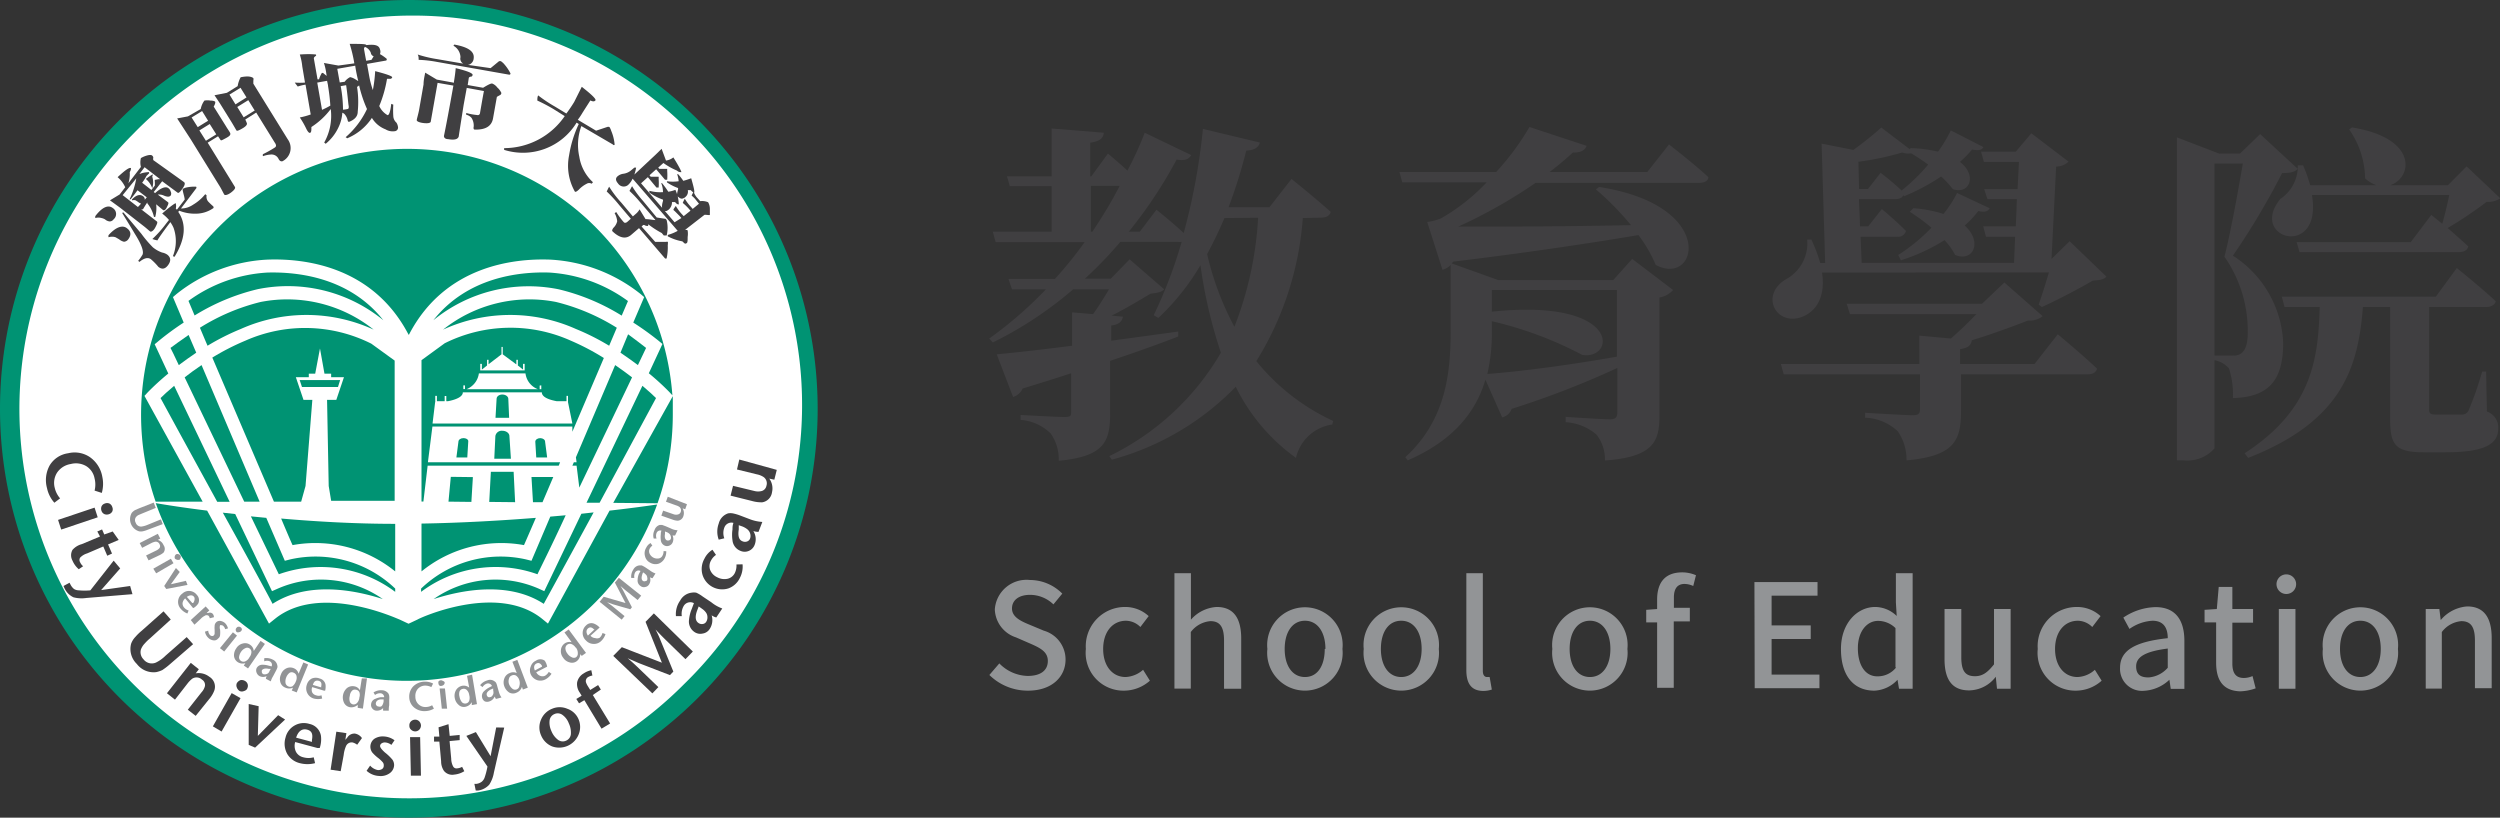 <svg xmlns="http://www.w3.org/2000/svg" viewBox="0 0 183.45 60"><rect x="0" y="0" width="183.45" height="60" fill="#333333" stroke="none"/><defs><style>.cls-1{fill:#403f41;}.cls-2{fill:#929496;}.cls-3{fill:#fff;}.cls-4{fill:#009373;}.cls-5{fill:none;}</style></defs><g id="图层_2" data-name="图层 2"><g id="图层_1-2" data-name="图层 1"><path class="cls-1" d="M95.6,16a23.06,23.06,0,0,1-3.41,10.5,15.7,15.7,0,0,0,5.64,4.39l-.07.26A3.19,3.19,0,0,0,95.1,33.6a14,14,0,0,1-4.42-5.22,19.9,19.9,0,0,1-9.09,5.35l-.19-.26a19.12,19.12,0,0,0,8.19-7.59,35.13,35.13,0,0,1-1.5-6.42A17.31,17.31,0,0,1,85,23.33l-.34-.2a34.3,34.3,0,0,0,2.05-5.38,1,1,0,0,1-.26,0H82.21a30,30,0,0,1-2.6,2.7h1.9l1.38-1.42,2.54,2.2c-.2.21-.49.26-1,.32-.83.49-1.85,1.11-2.86,1.61l.83.08c-.08.39-.31.57-.86.65V25l4.92-.67,0,.36c-1.33.52-3,1.12-5,1.79v3.88c0,2.05-.44,3.14-3.77,3.45a3.28,3.28,0,0,0-.59-2,3.53,3.53,0,0,0-2.21-1v-.36s2.67.15,3.19.15.52-.1.52-.41V27.39c-1.09.36-2.28.73-3.56,1.12a1.1,1.1,0,0,1-.7.62L73.14,26c1.17-.11,3.14-.32,5.53-.63V22.92l1.54.13c.41-.57.83-1.25,1.17-1.82H78.75a27.84,27.84,0,0,1-5.9,3.9l-.26-.29a29,29,0,0,0,4.16-3.61H74.26L74,20.47h3.41a29.9,29.9,0,0,0,2.18-2.7H73.06L72.85,17h4.32V13.66H74.1l-.21-.72h3.28V9.43L81,9.74c-.05.39-.26.62-1,.73v2.47h.08l1.22-1.67s.73.6,1.43,1.25A24.87,24.87,0,0,0,84,9.74l3.41,1.64c-.16.28-.42.44-1.07.33A33.27,33.27,0,0,1,82.83,17h.81l1.22-1.61s1.15.91,2,1.71a46.24,46.24,0,0,0,1.41-7.64l4.18,1c-.08.33-.39.57-1,.59a37,37,0,0,1-1.3,4.16h3l1.62-2.08s1.82,1.46,2.88,2.42c-.08.29-.34.42-.7.42ZM80.05,17h.11c.75-1.12,1.43-2.24,2-3.36H80.05Zm9.8-1c-.39.93-.83,1.82-1.27,2.65a21.54,21.54,0,0,0,2,5.33,25.74,25.74,0,0,0,1.74-8Z"/><path class="cls-1" d="M122.47,10.6S124.29,12,125.36,13c0,.29-.34.42-.68.42h-12A37,37,0,0,1,107,16.63c2.91,0,7.61,0,12.68-.11a20.66,20.66,0,0,0-2.57-2.62l.23-.18c8.76,1.35,7.23,7.38,4.16,5.72a10.38,10.38,0,0,0-1.27-2.19c-3.38.57-8.06,1.28-13.6,1.95l-.1.13,3.4,1.22h8.45L119.77,19l3,2.28a1.68,1.68,0,0,1-1,.55v8.71c0,1.87-.47,3-4,3.25a2.94,2.94,0,0,0-.62-1.9,3.82,3.82,0,0,0-2.26-.91v-.39s2.62.18,3.25.18c.44,0,.54-.18.54-.52V27a65.12,65.12,0,0,1-7.75,3,1,1,0,0,1-.7.63L109,27.86c-.63,2.16-2.16,4.39-5.7,5.92l-.18-.23c3-2.75,3.33-6.21,3.33-9.31v-4.8a1.31,1.31,0,0,1-.6.36l-1.12-3.51a4.32,4.32,0,0,0,1-.26,14.35,14.35,0,0,0,3.36-2.65H102.9l-.21-.76h7.1a18.8,18.8,0,0,0,2.44-3.3l4.19,1.38c-.08.29-.42.52-1,.49-.49.45-1.06.94-1.71,1.43h7.17Zm-13,10.68v1.59c9.55-1,9.1,3.58,6.63,3.17a27.43,27.43,0,0,0-6.63-2.47v.67a13,13,0,0,1-.33,3.2c2.13-.15,5.87-.62,9.51-1.27V21.28Z"/><path class="cls-1" d="M133.7,20c.23,1.5-.21,2.7-1.38,3.22-2,.83-3.3-1.66-1.12-2.81a3,3,0,0,0,1.41-2.83l.31,0a11.92,11.92,0,0,1,.65,1.72h.36l-.26-8.76L136,11a24.65,24.65,0,0,0,2.05-1.64l2.08,1.58.08-.07a9.74,9.74,0,0,1,2,.26,9.79,9.79,0,0,0,.94-1.56l2.39,1.22c-.11.23-.37.28-.83.18a7.55,7.55,0,0,1-.89.91c1.3,1,.7,2.42-.52,2a7.11,7.11,0,0,0-.86-.93,15.2,15.2,0,0,1-2.72,1.45l-.06-.08c-.07.21-.31.29-.59.29h-2.66l.08,2h.6l1-1.27s1.09.91,1.77,1.61a.59.59,0,0,1-.65.42h-2.68l.08,1.92h11.18l.08-1.92h-2.14l-.2-.76h2.39l.08-2h-2.16l-.24-.73h2.45l.1-2h-2.57l-.21-.75h2.55l1.14-1.35,2.73,2.08a1.27,1.27,0,0,1-.91.36L150.54,19l1.33-1.3,2.7,2.6c-.21.21-.47.26-1,.29-1,.59-2.65,1.45-3.74,1.94l-.23-.18c.21-.6.52-1.58.75-2.36ZM151,24.53s1.82,1.51,2.88,2.52c-.07.29-.33.42-.72.42h-9.26v2.7c0,2.13-.47,3.3-4,3.61a3.64,3.64,0,0,0-.64-2.13,3.68,3.68,0,0,0-2.4-1v-.36s2.94.18,3.51.18c.39,0,.52-.11.52-.44V27.47h-10l-.21-.76h10.16V24.63l2.32.21c.65-.57,1.32-1.22,1.87-1.79h-9.28l-.24-.76h9.93l1.64-1.56,2.81,2.47a1.52,1.52,0,0,1-1.07.32c-1.14.44-2.65,1-4.13,1.45-.05.39-.31.57-.86.65v1.09h5.46ZM138,12.68a19.35,19.35,0,0,1,1.54,1.3,13.93,13.93,0,0,0,1.95-1.9,15,15,0,0,0-1.25-.83,1.18,1.18,0,0,1-.65-.06,20.94,20.94,0,0,1-3.22.68l.05,2h.65Zm8,2.6c-.13.26-.42.31-.83.2a7.22,7.22,0,0,1-1,1.07c1.33,1.2.63,2.7-.7,2.16a5.06,5.06,0,0,0-.78-1.09,13.85,13.85,0,0,1-3.2,1.48l-.2-.39a13.29,13.29,0,0,0,2.44-2,14,14,0,0,0-1.59-1.17l.26-.26a9.24,9.24,0,0,1,2.21.42,8.32,8.32,0,0,0,1-1.54Z"/><path class="cls-1" d="M169.65,14.31c.8,4.71-4.71,3.23-2.32.29a2.9,2.9,0,0,0,1.28-2.21c-.21.23-.55.31-1.15.31a53.66,53.66,0,0,1-3.61,6.06,8,8,0,0,1,3.69,6.39c0,2.58-.91,4-3.69,4.06a6.17,6.17,0,0,0-.29-2.18,1.89,1.89,0,0,0-1.06-.6V32.9a2.64,2.64,0,0,1-2.26.88h-.5V10.08l3.1,1.19h1.53l1.48-1.43,2.76,2.55,0-.26H169a11.31,11.31,0,0,1,.52,1.46h4.86a2.58,2.58,0,0,1-.83-.5,6.36,6.36,0,0,0-1.17-3.59l.21-.15c4.91.8,4.42,3.72,2.8,4.24h4.24L181,12.21l2.47,2.34a1.55,1.55,0,0,1-1,.26,28.5,28.5,0,0,1-2.86,1.92c.5.44,1.07.94,1.51,1.35-.05.29-.34.42-.7.42H168.74l-.21-.73h8.37l1.51-2,.8.65c.18-.57.37-1.43.52-2.11Zm-5.78,11.78a.94.94,0,0,0,.55-.13c.34-.23.52-.7.52-1.53a9.51,9.51,0,0,0-1.71-5.59c.44-1.72,1-4.79,1.35-6.84H162.5V26.09Zm18.62,4.11a1.23,1.23,0,0,1,.83,1.25c0,1.11-.94,1.74-3.87,1.74h-1.59c-2.16,0-2.47-.6-2.47-2.47V22.53h-2c-.34,4.31-1.43,8.34-8.42,11.07l-.26-.34c5-3.24,5.4-7,5.51-10.73h-2.58l-.2-.76h11.3l1.54-2.1s1.79,1.43,2.86,2.44c-.08.29-.37.42-.73.42h-4.16V30c0,.32.05.42.49.42h1.9a.52.52,0,0,0,.5-.29,24.36,24.36,0,0,0,1-2.86h.29Z"/><path class="cls-2" d="M72.6,49.53l.73-.85a3,3,0,0,0,2.08.92c1,0,1.48-.44,1.48-1.1s-.53-.94-1.26-1.26l-1.08-.47A2.24,2.24,0,0,1,73,44.72a2.33,2.33,0,0,1,2.58-2.16,3.35,3.35,0,0,1,2.37,1l-.65.79a2.47,2.47,0,0,0-1.72-.7c-.8,0-1.32.38-1.32,1s.63.92,1.26,1.18l1.08.45a2.2,2.2,0,0,1,1.59,2.12c0,1.26-1,2.28-2.75,2.28A4,4,0,0,1,72.6,49.53Z"/><path class="cls-2" d="M79.68,47.62a2.88,2.88,0,0,1,2.9-3.08,2.53,2.53,0,0,1,1.71.67l-.61.8a1.51,1.51,0,0,0-1.05-.46c-1,0-1.68.83-1.68,2.07s.67,2.06,1.65,2.06a2.07,2.07,0,0,0,1.28-.53l.5.8a2.88,2.88,0,0,1-1.9.73A2.77,2.77,0,0,1,79.68,47.62Z"/><path class="cls-2" d="M86.18,42.06h1.21v2.25l0,1.16a2.73,2.73,0,0,1,1.89-.93c1.25,0,1.8.83,1.8,2.32v3.68H89.82V47c0-1-.3-1.42-1-1.42a2,2,0,0,0-1.44.8v4.15H86.18Z"/><path class="cls-2" d="M93,47.62a2.77,2.77,0,1,1,5.51,0,2.77,2.77,0,1,1-5.51,0Zm4.26,0c0-1.24-.58-2.07-1.5-2.07s-1.49.83-1.49,2.07.57,2.06,1.49,2.06S97.21,48.86,97.21,47.62Z"/><path class="cls-2" d="M100.07,47.62a2.77,2.77,0,1,1,5.51,0,2.77,2.77,0,1,1-5.51,0Zm4.25,0c0-1.24-.57-2.07-1.5-2.07s-1.49.83-1.49,2.07.58,2.06,1.49,2.06S104.32,48.86,104.32,47.62Z"/><path class="cls-2" d="M107.6,49.17V42.06h1.21v7.17c0,.33.15.45.3.45l.2,0,.16.92a2,2,0,0,1-.66.1C107.93,50.68,107.6,50.11,107.6,49.17Z"/><path class="cls-2" d="M113.91,47.62a2.77,2.77,0,1,1,5.51,0,2.77,2.77,0,1,1-5.51,0Zm4.26,0c0-1.24-.58-2.07-1.5-2.07s-1.49.83-1.49,2.07.57,2.06,1.49,2.06S118.17,48.86,118.17,47.62Z"/><path class="cls-2" d="M124.25,43a1.57,1.57,0,0,0-.64-.15c-.52,0-.78.34-.78,1v.75H124v1h-1.18v4.87h-1.22V45.67h-.8v-.92l.8-.06V44c0-1.21.54-2,1.85-2a2.58,2.58,0,0,1,1,.21Z"/><path class="cls-2" d="M128.74,42.71h4.63v1H130v2.18h2.87v1H130V49.5h3.51v1h-4.75Z"/><path class="cls-2" d="M135.09,47.62c0-1.9,1.2-3.08,2.51-3.08a2.29,2.29,0,0,1,1.58.66l-.06-1V42.06h1.23v8.48h-1l-.11-.66h0a2.44,2.44,0,0,1-1.7.8C136,50.68,135.09,49.56,135.09,47.62Zm4,1.33V46.09a1.83,1.83,0,0,0-1.28-.53c-.82,0-1.48.78-1.48,2s.52,2.07,1.43,2.07A1.72,1.72,0,0,0,139.12,49Z"/><path class="cls-2" d="M142.69,48.37V44.69h1.23v3.53c0,1,.28,1.4,1,1.4.54,0,.91-.25,1.4-.87V44.69h1.22v5.85h-1l-.09-.88h0a2.49,2.49,0,0,1-1.92,1C143.24,50.68,142.69,49.86,142.69,48.37Z"/><path class="cls-2" d="M149.53,47.62a2.87,2.87,0,0,1,2.89-3.08,2.54,2.54,0,0,1,1.72.67l-.61.8a1.53,1.53,0,0,0-1.05-.46c-1,0-1.68.83-1.68,2.07s.67,2.06,1.65,2.06a2,2,0,0,0,1.27-.53l.5.8a2.84,2.84,0,0,1-1.89.73A2.77,2.77,0,0,1,149.53,47.62Z"/><path class="cls-2" d="M155.57,49c0-1.26,1.07-1.91,3.5-2.17,0-.68-.25-1.28-1.12-1.28a3.23,3.23,0,0,0-1.69.6l-.45-.83a4.39,4.39,0,0,1,2.36-.77c1.45,0,2.12.93,2.12,2.48v3.52h-1l-.1-.67h0a2.92,2.92,0,0,1-1.87.81A1.61,1.61,0,0,1,155.57,49Zm3.5,0V47.59c-1.73.22-2.32.65-2.32,1.31s.4.81.92.81A2.08,2.08,0,0,0,159.07,49Z"/><path class="cls-2" d="M162.62,48.62V45.67h-.85v-.92l.9-.06.14-1.62h1v1.62h1.52v1h-1.52v3c0,.7.25,1.06.85,1.06a1.62,1.62,0,0,0,.63-.14l.23.9a3.67,3.67,0,0,1-1.15.22C163.08,50.68,162.62,49.86,162.62,48.62Z"/><path class="cls-2" d="M167.05,42.87a.72.72,0,0,1,.78-.72.72.72,0,1,1-.78.72Zm.17,1.82h1.22v5.85h-1.22Z"/><path class="cls-2" d="M170.45,47.62a2.77,2.77,0,1,1,5.51,0,2.77,2.77,0,1,1-5.51,0Zm4.25,0c0-1.24-.57-2.07-1.5-2.07s-1.49.83-1.49,2.07.58,2.06,1.49,2.06S174.7,48.86,174.7,47.62Z"/><path class="cls-2" d="M178,44.69h1l.1.81h0a2.8,2.8,0,0,1,1.94-1c1.24,0,1.8.83,1.8,2.32v3.68h-1.23V47c0-1-.3-1.42-1-1.42a2,2,0,0,0-1.43.8v4.15H178Z"/><circle class="cls-3" cx="30" cy="30" r="29.5"/><path class="cls-4" d="M30,0A30,30,0,1,0,60,30,30,30,0,0,0,30,0Zm0,58.58A28.57,28.57,0,0,1,9.8,9.8,28.57,28.57,0,1,1,50.2,50.2,28.37,28.37,0,0,1,30,58.58Z"/><path class="cls-1" d="M8.28,15.27a.51.51,0,0,1,.06.82.37.37,0,0,1-.29.16.61.61,0,0,1-.34-.15A.86.86,0,0,0,7.45,16,.78.78,0,0,0,7,16a.24.24,0,0,1,0-.15C7.49,15.21,7.94,15,8.28,15.27Zm1.05,1.49c.3.23.31.51.06.83a.43.43,0,0,1-.29.15.87.87,0,0,1-.36-.18l-.26-.15a.82.82,0,0,0-.51,0,.22.22,0,0,1,0-.16C8.5,16.66,9,16.48,9.33,16.76Zm.28-4.42c0,.05,0,.15-.09.29a2.22,2.22,0,0,1-.1.82l.92-1.2a1.32,1.32,0,0,1,0-.65s.16-.1.38-.17.4-.08.46,0a.24.24,0,0,1,.07.12.44.44,0,0,0,0,.2L13,13l.5.36c.11.08.06.25-.13.51s-.27.3-.32.28L11.9,13.3l-.62.79.1.08c.42-.38.75-.5.95-.38a.46.46,0,0,1,.2.28.3.3,0,0,1,0,.27c-.09.12-.26.12-.53,0a.85.85,0,0,0-.42-.06l.75.56c.07.06,0,.19-.1.39s-.21.23-.27.18l-.5-.42a2.47,2.47,0,0,1-.07.93h-.09a2.44,2.44,0,0,0-.49-1l0-.07c-.15.22-.25.39-.32.51l-.13,0,1.15.89c.08.06,0,.22-.12.45s-.29.33-.36.29-.29-.25-.5-.41L8.81,15.24l-.74-.54.71-.43.41-.53A2.11,2.11,0,0,0,8.63,13C9.18,12.49,9.5,12.26,9.61,12.34Zm-.55,3.25,1.31,1.56a8.73,8.73,0,0,0,.85,1,2.23,2.23,0,0,0,.67.38,1,1,0,0,1,.39.16c.26.21.28.46.05.77s-.47.31-.71.12a4.19,4.19,0,0,0-.55-.56c-.21-.15-.49-.09-.84.2l-.09-.08a2.88,2.88,0,0,0,.28-.39c.18-.21,0-.76-.53-1.6-.21-.36-.53-.87-.93-1.53Zm1.29-.65h0a.67.67,0,0,1-.23-.13l-.17-.11a.47.47,0,0,0-.26,0,.21.21,0,0,1,0-.07c.31-.32.58-.4.81-.23a.27.27,0,0,1,.12.26l.15-.18,0,0-.68-.52c-.15.21-.31.42-.5.66l-.08,0A5.74,5.74,0,0,0,10,13.09L9,14.32l1.12.87A3,3,0,0,0,10.35,14.94Zm.76-1,.25-.32a2.71,2.71,0,0,0,0-.29.3.3,0,0,1,0-.13l.26-.05h.13l-1.14-.88-.38.5a2.08,2.08,0,0,1,.71-.14s0,0,0,.09l-.19.19a3.4,3.4,0,0,1-.32.5Zm.11-1.16s0,.08-.05.18a1.37,1.37,0,0,1,0,.85s0,0,0,0a1.58,1.58,0,0,0-.47-.68C11,12.91,11.2,12.78,11.22,12.81Zm2.37,1a2.66,2.66,0,0,1,.8-.08s.06.08,0,.13L13.28,15.3a1.57,1.57,0,0,0,.89-.28,3.3,3.3,0,0,0,.89-.77l.1.08a.57.57,0,0,0,.1.44,4.68,4.68,0,0,0,.34.33c.07.05.09.11.06.17a2.26,2.26,0,0,1-1.32.41,3.05,3.05,0,0,1-1.19-.22l-.07.09c.62.9.52,2-.27,3.29,0,0-.06,0-.12-.05a2.93,2.93,0,0,0,.05-2.06,2.32,2.32,0,0,0-.24-.43l-.19.25c-.42.57-.68.94-.76,1.09a2.54,2.54,0,0,1-.37-.1,8.39,8.39,0,0,0,1-1.12l.22-.28a3.25,3.25,0,0,0-.5-.47c.62-.55,1-.8,1-.75s.05.19,0,.38l.08.09.57-.74c0-.16-.08-.37-.14-.66a.5.5,0,0,1,0-.13Z"/><path class="cls-1" d="M13.79,8.54,14.73,8A1.5,1.5,0,0,1,15,7.38a1.25,1.25,0,0,1,.44,0c.2,0,.33.05.35.09s0,.18-.11.35l.9,1.44c.09.16.2.3.29.46s0,.26-.3.42-.33.18-.38.14L16,10l-.76.47,2,3.25c.05.09-.05.23-.29.41s-.43.21-.48.16-.19-.37-.34-.61L14,10.23,13,8.69Zm1.48.32-.44-.71-.77.47.45.71Zm.6,1-.48-.76-.76.47.48.76Zm.78-3.05.79-.49a2,2,0,0,1,.22-.65,2.67,2.67,0,0,1,.47-.06c.27,0,.43.08.46.13s0,.12,0,.23,0,.14,0,.17l2.53,4.09a1.08,1.08,0,0,1-.41,1.61c-.09,0-.18,0-.28-.2a.57.57,0,0,0-.57-.3,2,2,0,0,0-.56.12.16.16,0,0,1,0-.15,8,8,0,0,0,.86-.48c.12-.07.13-.19,0-.37L18.8,8.26,18,8.77,18.1,9c.06.11,0,.24-.29.41s-.42.22-.46.16-.2-.35-.36-.61l-.85-1.37-.4-.6Zm1-.37-.81.5.44.72.81-.51Zm.57.91-.81.5.47.76.81-.5Z"/><path class="cls-1" d="M23.18,4a.08.08,0,0,1,0,.1c-.1.06-.15.12-.15.19l.27,1.53.11,0a2,2,0,0,1,.21-.47h.08l.27.22,0,0-.05-.34a4.54,4.54,0,0,0-.15-.61l1.06.19L26,4.65a10.21,10.21,0,0,0-.34-1.43c.8,0,1.21,0,1.22.09v0c.6-.07.93,0,1,.31a.45.45,0,0,1,0,.35,3.14,3.14,0,0,1,.5.35c0,.08,0,.12-.09.13l-1.36.24c.07.36.13.74.21,1.14a7.63,7.63,0,0,0,.22.78,10,10,0,0,0,.17-1.39c.81.21,1.24.36,1.25.45a.15.15,0,0,1-.11.11l-.27,0a9,9,0,0,1-.57,2,1.45,1.45,0,0,0,.61.67c.12,0,.21-.3.27-.83l.15.06a6.62,6.62,0,0,0,0,.85.68.68,0,0,0,.23.47.76.76,0,0,1,.11.29.27.27,0,0,1-.25.34,1,1,0,0,1-.66-.14,2,2,0,0,1-1-.84,4,4,0,0,1-1.82,1.5c-.06-.06-.09-.08-.11-.08A6.25,6.25,0,0,0,26.93,8a9.31,9.31,0,0,1-.58-1.74.31.31,0,0,1-.15.11,7.15,7.15,0,0,1,.05,1.83c0,.33-.21.57-.63.74-.05,0-.09,0-.12-.16a1,1,0,0,0-.23-.42.6.6,0,0,0-.15-.09,2.91,2.91,0,0,1-.3,1.11,3.4,3.4,0,0,1-.92,1.17l-.11-.09A4,4,0,0,0,24.27,8a5.52,5.52,0,0,1-1.42,1.32c0,.23,0,.37-.08.42s-.18-.07-.28-.26A6.14,6.14,0,0,0,22,8.62a5.57,5.57,0,0,0,.8-.22l-.38-2.19a3.39,3.39,0,0,0-.57.14c-.08-.1-.16-.2-.22-.29a5,5,0,0,0,.75,0l-.2-1.19A4.16,4.16,0,0,0,22,4C22.77,3.94,23.17,4,23.18,4Zm.89,2.26L24,5.93l-.72.13.35,2a5.84,5.84,0,0,0,.61-.31A14,14,0,0,0,24.07,6.3Zm2-1.44-1.32.23.18,1L25.29,6a1.16,1.16,0,0,1,.4-.34,1.1,1.1,0,0,1,.37.15l.23.14C26.21,5.63,26.13,5.26,26.07,4.86ZM25.5,8c.08,0,.11-.1.08-.26S25.51,7,25.4,6.25L25,6.32a9.64,9.64,0,0,1,.17,1.73A2.25,2.25,0,0,0,25.5,8Zm1.21-4.41c.05.28.1.57.16.87l.39-.07.16-.26a.31.31,0,0,1-.21-.26.76.76,0,0,0-.43-.43A.23.23,0,0,0,26.71,3.63Z"/><path class="cls-1" d="M34.68,5.5a.17.17,0,0,1-.08.12c-.12,0-.19.06-.2.1l-.08.52,1.13.2c.36-.22.58-.33.67-.31a.86.86,0,0,1,.37.29,1.15,1.15,0,0,1,.3.4.19.19,0,0,1-.12.17,2.25,2.25,0,0,0-.21.12l-.28,1.57c-.1.58-.55.85-1.34.83-.08,0-.11-.08-.08-.22a1.05,1.05,0,0,0-.16-.64.72.72,0,0,0-.39-.23l0-.13a4.35,4.35,0,0,0,.8.15.16.16,0,0,0,.21-.13c.08-.46.17-1,.29-1.63l-1.26-.23-.23,1.26c-.18,1.14-.3,1.9-.36,2.31-.07.21-.33.27-.78.19-.22,0-.32-.13-.3-.25.08-.38.24-1.19.47-2.46l.22-1.22-1.16-.2-.5,2.83c0,.11-.2.16-.53.12s-.5-.13-.5-.21.11-.43.17-.74l.33-1.89c0-.33.08-.62.12-.86l.85.51,1.26.23V6c.07-.41.11-.75.13-1Q34.71,5.31,34.68,5.5Zm2.24-.88a3.27,3.27,0,0,1,.54.77c0,.07-.05.1-.1.09l-5.31-.94a9.08,9.08,0,0,0-1.33-.15c0-.14,0-.27-.07-.39a9.07,9.07,0,0,0,1.44.34L34,4.67a.41.41,0,0,1-.21-.47,1,1,0,0,0-.51-.84.17.17,0,0,1,.06-.09c1,.18,1.48.5,1.42,1a.53.53,0,0,1-.22.41.39.39,0,0,1-.21.08L36,5l.62-.51a.39.39,0,0,1,.14,0Z"/><path class="cls-1" d="M44.85,9.6a3.23,3.23,0,0,1,.25,1c0,.06-.08.07-.13,0L42.66,9.25a4,4,0,0,0-.15,2.25,3.19,3.19,0,0,0,1,1.87c-.06.08-.09.11-.1.11a.34.34,0,0,0-.35,0,2.08,2.08,0,0,0-.59.44c-.13.12-.21.17-.28.15a3.85,3.85,0,0,1-.43-2.67,8.49,8.49,0,0,1,.71-2.3L42.31,9A4.61,4.61,0,0,1,37,11a.24.24,0,0,1,0-.13,5.4,5.4,0,0,0,4.44-2.35L40.61,8a12.54,12.54,0,0,0-1.18-.62c0-.13,0-.26.06-.38a10.06,10.06,0,0,0,1.23.82l.84.51q.3-.4.57-.84l.56-1.12c.74.58,1.08.91,1,1s-.18.09-.37,0l-.55.86a5.44,5.44,0,0,1-.37.56l1.34.8.81-.27a.25.25,0,0,1,.17,0A1,1,0,0,1,44.85,9.6Z"/><path class="cls-1" d="M48.92,16.16a2.33,2.33,0,0,1,0,1.12c-.06,0-.13,0-.21,0l-.15-.18a6.55,6.55,0,0,1-1-.65.16.16,0,0,1,0,.11c-.06.06-.12,0-.2,0a.19.19,0,0,0-.16-.05l-.12.11,1,1.13h.79a.22.22,0,0,1,.14,0A1.26,1.26,0,0,1,49,18a3.69,3.69,0,0,1-.08.94c0,.05-.1.05-.14,0l-1.89-2.2-.58.5c-.38.32-.83.24-1.36-.26-.07-.07,0-.16.05-.25a1,1,0,0,0,.29-.49,1.47,1.47,0,0,0-.19-.6l.12-.08a5.2,5.2,0,0,0,.55.74c.06.07.14.06.24,0l.28-.25-.85-1a10.26,10.26,0,0,0-.92-1c.06-.11.11-.24.18-.35a7.77,7.77,0,0,0,.9,1.18l.84,1,.21-.18a1.13,1.13,0,0,0,.28-.34l.44.72c.26,0,.5.06.73.07L46.77,14.6a8.25,8.25,0,0,0-.58-.59l.19-.35a7.56,7.56,0,0,0,.81,1.09l1,1.21.65.1A.42.42,0,0,1,48.92,16.16Zm1-3.53s-.13,0-.24-.11a5,5,0,0,1-1-.56l-.38.34.08.09h.51l.07,0,0,.16a4.61,4.61,0,0,1,0,.64c-.07,0-.13,0-.16,0l-.65-.77-.49.44.09.11h.51l.07,0a.63.63,0,0,1,0,.16,3.55,3.55,0,0,1,0,.63c-.07,0-.12,0-.16,0L47.54,13l-.5.45,2.46,2.86L50,16l-.13-.15c-.21-.21-.35-.36-.43-.42s.1-.22.15-.32a3.31,3.31,0,0,0,.45.61l.13.14.5-.4-.15-.17a4.17,4.17,0,0,0-.42-.4,3,3,0,0,1,.15-.31,3.37,3.37,0,0,0,.45.6l.13.15.46-.38L51,14.59a2.51,2.51,0,0,0-.25-.24l.12-.24a.63.63,0,0,1-.18-.16h-.22a.5.5,0,0,1-.16.49.43.43,0,0,1-.17.11c-.13.07-.25,0-.38-.11s-.07-.27,0-.56a.24.24,0,0,1,0-.08,3.54,3.54,0,0,1-.82-.42v-.08a3.1,3.1,0,0,0,.86,0,1.91,1.91,0,0,0-.11-.51.11.11,0,0,1,.08,0,4.46,4.46,0,0,1,.37.48,5.62,5.62,0,0,0,.58-.19c.19.66.27,1,.21,1.07h0a1.37,1.37,0,0,0,.18.31l.27.3a1.13,1.13,0,0,1,.58.08.94.94,0,0,1,.13.47c0,.25,0,.4,0,.45s-.2,0-.39,0l-1.43,1.11c.11,0,.18,0,.19.05a1.54,1.54,0,0,1,0,.47c0,.27,0,.43-.09.46a.12.12,0,0,1-.15,0l-.15-.14A3.5,3.5,0,0,1,49,17.34s0-.06,0-.1a3.32,3.32,0,0,0,.73-.3l-3.31-3.83a1.36,1.36,0,0,1-.34.47.5.5,0,0,1-.73-.12c-.19-.22-.2-.4,0-.55a.82.82,0,0,1,.39-.16,1.09,1.09,0,0,0,.58-.26l.23-.19.13,0a3.75,3.75,0,0,1-.13.51l1.58-1.48.42-.41.32.86a1.06,1.06,0,0,0,.54-.23C49.84,12.23,50,12.58,50,12.63ZM49.81,15c-.05,0-.14,0-.27-.17l-.23,0a.71.71,0,0,1-.24.55l-.13.09a.24.24,0,0,1-.29-.09c-.09-.1-.1-.31,0-.63a.38.38,0,0,0,0-.1,4,4,0,0,1-1-.52V14a3,3,0,0,0,1,.1,1.76,1.76,0,0,0-.13-.66l.06,0a6.13,6.13,0,0,1,.46.63,2.51,2.51,0,0,0,.52-.14A2.73,2.73,0,0,1,49.81,15Z"/><path class="cls-2" d="M10.82,38.88a1.87,1.87,0,0,1-.36.11.7.7,0,0,1-.25,0,.93.93,0,0,1-.54-1.36,1,1,0,0,1,.24-.2l.3-.13,1.07-.42.15.39-1,.41-.26.11a.54.54,0,0,0-.21.18.38.38,0,0,0,0,.39.41.41,0,0,0,.41.28,1.73,1.73,0,0,0,.44-.12l1-.41.13.35Z"/><path class="cls-2" d="M10.9,41.12l-.18-.36.76-.37a.67.67,0,0,0,.23-.18.26.26,0,0,0,0-.27.3.3,0,0,0-.32-.19,1.33,1.33,0,0,0-.24.08l-.72.37-.18-.35,1.33-.68.18.35-.18.1A.65.65,0,0,1,12,40a.46.46,0,0,1,0,.55,1.36,1.36,0,0,1-.34.21Z"/><path class="cls-2" d="M11.46,42.07l-.21-.34L12.54,41l.19.33Zm1.69-1a.21.21,0,0,1-.17,0,.24.24,0,0,1-.15-.09.28.28,0,0,1,0-.18.26.26,0,0,1,.1-.13.23.23,0,0,1,.18,0,.24.24,0,0,1,.14.11.2.2,0,0,1,0,.17A.19.19,0,0,1,13.15,41.09Z"/><path class="cls-2" d="M13.76,42.92l-1.56.3L12.05,43l.86-1.32.28.29-.65.9,1.1-.25Z"/><path class="cls-2" d="M14.21,44.61h0l-.05,0-.57-.7a.57.57,0,0,0-.19.32.44.44,0,0,0,.1.34.71.71,0,0,0,.34.23l-.09.22a1.21,1.21,0,0,1-.49-.35.75.75,0,0,1,.13-1.12.69.69,0,0,1,.57-.18.73.73,0,0,1,.49.29.55.55,0,0,1,.09.64A1.1,1.1,0,0,1,14.21,44.61Zm-.1-.36s0,0,.05,0,.19-.3.08-.45-.31-.15-.53,0Z"/><path class="cls-2" d="M15.7,45.29l-.31.08a.33.33,0,0,0-.08-.18.24.24,0,0,0-.29,0,1,1,0,0,0-.29.22l-.46.43L14,45.5l1.09-1,.27.29-.19.19.11,0a.3.3,0,0,1,.33.06A.41.41,0,0,1,15.7,45.29Z"/><path class="cls-2" d="M16,46.86a.35.35,0,0,1-.33.13.64.64,0,0,1-.38-.18.81.81,0,0,1-.25-.46l.24-.07a.5.5,0,0,0,.13.32.21.21,0,0,0,.15.07.13.13,0,0,0,.13-.05.2.2,0,0,0,.06-.13c0-.05,0-.14,0-.27a1.3,1.3,0,0,1,0-.28.37.37,0,0,1,.1-.26.36.36,0,0,1,.31-.12.69.69,0,0,1,.35.16.84.84,0,0,1,.22.39l-.21.06a.44.44,0,0,0-.13-.23.18.18,0,0,0-.13-.06.15.15,0,0,0-.11,0,.5.5,0,0,0,0,.32,2,2,0,0,1,0,.4A.33.33,0,0,1,16,46.86Z"/><path class="cls-2" d="M16.45,47.81l-.31-.25.95-1.16.3.24ZM17.7,46.3a.24.24,0,0,1-.16.09.25.25,0,0,1-.16,0,.22.22,0,0,1-.08-.15.18.18,0,0,1,.05-.16.18.18,0,0,1,.15-.09.22.22,0,0,1,.17.05.19.19,0,0,1,.08.15A.19.19,0,0,1,17.7,46.3Z"/><path class="cls-2" d="M18.2,49.05l-.31-.21.12-.18a.66.66,0,0,1-.56-.07.61.61,0,0,1-.28-.48.88.88,0,0,1,.17-.54.76.76,0,0,1,.48-.35.62.62,0,0,1,.54.1.59.59,0,0,1,.26.45l.5-.74.32.22Zm.11-.83a.64.64,0,0,0,.14-.38.32.32,0,0,0-.16-.27.29.29,0,0,0-.3,0,.7.7,0,0,0-.3.26.86.86,0,0,0-.15.4.33.33,0,0,0,.46.3A.66.66,0,0,0,18.31,48.22Z"/><path class="cls-2" d="M19.87,50l-.36-.19a.59.59,0,0,1,.06-.2.58.58,0,0,1-.53,0,.47.47,0,0,1-.21-.25.42.42,0,0,1,0-.33.47.47,0,0,1,.44-.25,1.37,1.37,0,0,1,.42.06l.24.06a.28.28,0,0,0-.13-.37.51.51,0,0,0-.41,0l0-.23a1,1,0,0,1,.62.1.57.57,0,0,1,.34.43.33.33,0,0,1,0,.17,1.73,1.73,0,0,1-.12.26l-.19.36A1.45,1.45,0,0,0,19.87,50Zm-.07-.8.07-.12-.16,0c-.25-.06-.41,0-.49.1a.32.32,0,0,0,0,.17.19.19,0,0,0,.1.12.36.36,0,0,0,.21,0,.35.35,0,0,0,.16-.08A.55.55,0,0,0,19.8,49.19Z"/><path class="cls-2" d="M21.77,50.81l-.36-.14.09-.21a.66.66,0,0,1-.56,0,.6.6,0,0,1-.37-.41.81.81,0,0,1,.05-.57.76.76,0,0,1,.4-.44.66.66,0,0,1,.55,0,.57.57,0,0,1,.34.4l.35-.83.35.15ZM21.71,50a.62.62,0,0,0,.05-.39.33.33,0,0,0-.2-.24.31.31,0,0,0-.31,0,.77.77,0,0,0-.24.32.81.81,0,0,0-.06.42.33.33,0,0,0,.19.25.34.34,0,0,0,.32,0A.84.84,0,0,0,21.71,50Z"/><path class="cls-2" d="M23.86,50.68h-.09l-.86-.26a.52.52,0,0,0,0,.39.43.43,0,0,0,.28.21.55.55,0,0,0,.4,0l.05.24a1.25,1.25,0,0,1-.61,0,.76.76,0,0,1-.46-.36.79.79,0,0,1-.06-.64.74.74,0,0,1,.37-.47.77.77,0,0,1,.58,0,.56.56,0,0,1,.43.47A1.24,1.24,0,0,1,23.86,50.68Zm-.29-.24s0,0,0-.07c.05-.22,0-.36-.18-.41s-.35,0-.43.3Z"/><path class="cls-2" d="M26.63,52l-.38-.06,0-.22a.7.7,0,0,1-.54.18.6.6,0,0,1-.46-.32.92.92,0,0,1,.2-1.08.66.66,0,0,1,.54-.14.55.55,0,0,1,.42.3l.14-.88.38,0Zm-.26-.82a.62.62,0,0,0,0-.39.33.33,0,0,0-.26-.18.29.29,0,0,0-.29.09.6.6,0,0,0-.15.36.75.75,0,0,0,0,.43.32.32,0,0,0,.24.2.34.34,0,0,0,.3-.12A.64.64,0,0,0,26.37,51.17Z"/><path class="cls-2" d="M28.53,52.15l-.41,0a.46.46,0,0,1,0-.2.62.62,0,0,1-.5.2.4.4,0,0,1-.29-.15.4.4,0,0,1-.1-.32.46.46,0,0,1,.31-.4,1.59,1.59,0,0,1,.4-.12l.25,0a.29.29,0,0,0-.28-.29.59.59,0,0,0-.39.13l-.11-.19a1,1,0,0,1,.6-.16.61.61,0,0,1,.49.24.49.49,0,0,1,.06.17,1.36,1.36,0,0,1,0,.29l0,.4A1.66,1.66,0,0,0,28.53,52.15Zm-.38-.69v-.14l-.17,0c-.25,0-.39.14-.4.29a.19.19,0,0,0,.05.16.17.17,0,0,0,.13.07.31.31,0,0,0,.21,0,.3.3,0,0,0,.11-.14A.68.68,0,0,0,28.15,51.46Z"/><path class="cls-2" d="M31.78,50.16l-.13.26a1,1,0,0,0-.45-.11.72.72,0,0,0-.54.24.78.78,0,0,0-.18.57.75.75,0,0,0,.23.56.73.73,0,0,0,.57.2.94.94,0,0,0,.43-.13l.13.25a1.31,1.31,0,0,1-.61.18,1.18,1.18,0,0,1-.85-.27,1,1,0,0,1-.35-.75,1.07,1.07,0,0,1,.3-.8,1.21,1.21,0,0,1,.82-.34A1.26,1.26,0,0,1,31.78,50.16Z"/><path class="cls-2" d="M32.63,50.07a.24.24,0,0,1-.2.25.19.19,0,0,1-.16,0,.18.18,0,0,1-.09-.14.27.27,0,0,1,0-.18.24.24,0,0,1,.15-.08.23.23,0,0,1,.17.05A.18.18,0,0,1,32.63,50.07ZM32.81,52l-.39,0-.16-1.48.39,0Z"/><path class="cls-2" d="M35,51.67l-.38.07,0-.22a.68.68,0,0,1-.45.34.55.55,0,0,1-.53-.15.84.84,0,0,1-.27-.49.83.83,0,0,1,.1-.59.68.68,0,0,1,.46-.31.62.62,0,0,1,.5.14l-.16-.87.37-.08ZM34.43,51a.61.61,0,0,0-.17-.36.31.31,0,0,0-.3-.09.31.31,0,0,0-.24.19.69.69,0,0,0,0,.39.88.88,0,0,0,.17.39.32.32,0,0,0,.3.1.3.3,0,0,0,.24-.2A.72.72,0,0,0,34.43,51Z"/><path class="cls-2" d="M36.8,51.18l-.41.11a1.5,1.5,0,0,1-.09-.18.63.63,0,0,1-.39.36.47.47,0,0,1-.33,0,.43.43,0,0,1-.2-.27.48.48,0,0,1,.14-.48,1.77,1.77,0,0,1,.35-.26l.23-.12a.31.31,0,0,0-.37-.18.6.6,0,0,0-.32.26l-.18-.14a1,1,0,0,1,.52-.35.53.53,0,0,1,.53.06.33.33,0,0,1,.13.13,1.31,1.31,0,0,1,.09.28l.11.38A1.22,1.22,0,0,0,36.8,51.18Zm-.61-.53,0-.13L36,50.6c-.23.13-.32.26-.28.41a.24.24,0,0,0,.1.14.2.2,0,0,0,.15,0,.21.21,0,0,0,.17-.12.36.36,0,0,0,.07-.17A.83.83,0,0,0,36.19,50.65Z"/><path class="cls-2" d="M38.73,50.46l-.36.14-.07-.2a.67.67,0,0,1-.38.42.59.59,0,0,1-.55,0,.91.91,0,0,1-.36-.45.81.81,0,0,1,0-.59.65.65,0,0,1,.39-.39.59.59,0,0,1,.52,0l-.32-.83.36-.14Zm-.63-.57a.63.63,0,0,0-.24-.32.34.34,0,0,0-.31,0,.31.31,0,0,0-.2.23.61.61,0,0,0,0,.39.81.81,0,0,0,.25.35.32.32,0,0,0,.31.05.31.31,0,0,0,.2-.25A.72.72,0,0,0,38.1,49.89Z"/><path class="cls-2" d="M40.15,48.92l0,0,0,0-.8.41a.54.54,0,0,0,.28.26.46.46,0,0,0,.36,0,.78.78,0,0,0,.28-.29l.2.14a1.21,1.21,0,0,1-.44.41.8.8,0,0,1-.58.07.81.81,0,0,1-.5-.43.72.72,0,0,1,0-.59.68.68,0,0,1,.38-.42.55.55,0,0,1,.64,0A1.07,1.07,0,0,1,40.15,48.92Zm-.38,0a.21.21,0,0,0,0-.06c-.12-.2-.25-.25-.41-.17s-.22.27-.11.51Z"/><path class="cls-2" d="M43,47.91l-.31.22L42.58,48a.66.66,0,0,1-.25.51.57.57,0,0,1-.55.09.78.78,0,0,1-.45-.33.77.77,0,0,1-.17-.57.66.66,0,0,1,.27-.48.6.6,0,0,1,.52-.09l-.53-.72.31-.22Zm-.76-.39a.68.68,0,0,0-.31-.26.34.34,0,0,0-.31.05.32.32,0,0,0-.13.27.66.66,0,0,0,.14.37.76.76,0,0,0,.33.28.31.31,0,0,0,.31,0,.34.34,0,0,0,.13-.29A.65.65,0,0,0,42.26,47.52Z"/><path class="cls-2" d="M44,46.05s0,0,0,0a.1.1,0,0,0,0,0l-.67.6a.48.48,0,0,0,.34.17A.42.42,0,0,0,44,46.8a.69.69,0,0,0,.21-.35l.22.08a1.15,1.15,0,0,1-.32.51.73.73,0,0,1-.54.21A.76.76,0,0,1,43,47,.74.74,0,0,1,43,45.9a.54.54,0,0,1,.63-.12A1.06,1.06,0,0,1,44,46.05Zm-.37.13-.05,0c-.16-.17-.31-.18-.44-.06s-.14.31,0,.52Z"/><path class="cls-2" d="M47.05,43.71l-.26.32-.9-.72L45.53,43a4.36,4.36,0,0,1,.24.41l.6,1.15-.12.15L45,44.35l-.45-.16.39.29.89.73-.21.26L44,44.16l.3-.37,1.6.46-.78-1.5.29-.35Z"/><path class="cls-2" d="M48.1,42.08l-.22.35a.62.62,0,0,1-.19-.07.59.59,0,0,1-.06.52.38.38,0,0,1-.27.19A.39.39,0,0,1,47,43a.47.47,0,0,1-.21-.46,1.22,1.22,0,0,1,.09-.42L47,41.9a.29.29,0,0,0-.39.1.6.6,0,0,0-.06.41h-.23a.93.93,0,0,1,.15-.61.57.57,0,0,1,.44-.31l.18,0a2.46,2.46,0,0,1,.26.14l.33.22A1.41,1.41,0,0,0,48.1,42.08Zm-.79,0L47.19,42a1.51,1.51,0,0,0-.06.15c-.08.25-.06.42.07.49a.19.19,0,0,0,.16,0,.14.14,0,0,0,.13-.08.33.33,0,0,0,0-.2.29.29,0,0,0-.07-.17A.73.73,0,0,0,47.31,42.09Z"/><path class="cls-2" d="M48.89,40.45a1,1,0,0,1-.12.52.82.82,0,0,1-.46.4.76.76,0,0,1-.6-.08.71.71,0,0,1-.38-.48.77.77,0,0,1,.09-.62.75.75,0,0,1,.32-.34l.13.19a.62.62,0,0,0-.2.23.42.42,0,0,0,0,.36.62.62,0,0,0,.66.35.38.38,0,0,0,.29-.22.61.61,0,0,0,.07-.32Z"/><path class="cls-2" d="M49.72,38.91l-.18.38a.65.65,0,0,1-.19,0,.62.62,0,0,1,0,.53.43.43,0,0,1-.24.22.42.42,0,0,1-.33,0,.49.49,0,0,1-.29-.42,1.59,1.59,0,0,1,0-.42c0-.07,0-.16.05-.26a.29.29,0,0,0-.36.17.56.56,0,0,0,0,.41l-.21,0a.83.83,0,0,1,.06-.62.57.57,0,0,1,.38-.38h.18l.27.1.37.16A1.16,1.16,0,0,0,49.72,38.91Zm-.79.14L48.8,39a1.39,1.39,0,0,0,0,.17c-.05.25,0,.41.13.48a.25.25,0,0,0,.17,0,.19.19,0,0,0,.12-.1.28.28,0,0,0,0-.2.35.35,0,0,0-.09-.17A.58.58,0,0,0,48.93,39.05Z"/><path class="cls-2" d="M50.41,37l-.13.37-.19-.07a.69.69,0,0,1,.06.56.47.47,0,0,1-.42.35,1.21,1.21,0,0,1-.4-.09l-.8-.28.13-.37.81.28a.53.53,0,0,0,.28,0,.28.28,0,0,0,.2-.18.33.33,0,0,0-.08-.36.75.75,0,0,0-.24-.12l-.76-.27.13-.37Z"/><path class="cls-1" d="M7.47,36.17,6.94,36a1.82,1.82,0,0,0,0-.89,1.34,1.34,0,0,0-.62-.91,1.49,1.49,0,0,0-1.13-.15,1.49,1.49,0,0,0-1,.63,1.41,1.41,0,0,0-.17,1.13,1.78,1.78,0,0,0,.39.76l-.42.32a2.32,2.32,0,0,1-.54-1.07,2.23,2.23,0,0,1,.19-1.66A1.88,1.88,0,0,1,5,33.26a2,2,0,0,1,1.59.28A2.23,2.23,0,0,1,7.51,35,2.41,2.41,0,0,1,7.47,36.17Z"/><path class="cls-1" d="M4.49,38.86l-.23-.71,2.68-.9.23.71ZM8,37.73a.47.47,0,0,1-.33,0,.4.4,0,0,1-.22-.24.46.46,0,0,1,0-.33.39.39,0,0,1,.24-.21.44.44,0,0,1,.34,0,.43.43,0,0,1,.21.26.4.4,0,0,1,0,.32A.42.42,0,0,1,8,37.73Z"/><path class="cls-1" d="M5.78,41.77a1.7,1.7,0,0,1-.46-.63.81.81,0,0,1,0-.79A1.38,1.38,0,0,1,6,39.93l1.34-.56L7.14,39l.35-.15.16.37L8.27,39l.44.62-.78.33.29.67-.35.16-.29-.68-1.19.51a1.17,1.17,0,0,0-.51.31.32.32,0,0,0,0,.34.77.77,0,0,0,.22.29Z"/><path class="cls-1" d="M9.72,43.6l-3.39.28a2.35,2.35,0,0,1-.94-.05,1.4,1.4,0,0,1-.65-.65L4.66,43l.44-.24.07.13a1,1,0,0,0,.26.33.7.7,0,0,0,.36.1,4.67,4.67,0,0,0,.84,0l1.71-2.18.48.57-1.4,1.59L9.55,43Z"/><path class="cls-1" d="M12.47,48.74a5,5,0,0,1-.56.43,2,2,0,0,1-.45.15,1.54,1.54,0,0,1-1.42-.6,1.52,1.52,0,0,1-.42-1.48,1.44,1.44,0,0,1,.32-.51,3.62,3.62,0,0,1,.44-.43L12,44.86l.53.6L11,46.85a3.41,3.41,0,0,0-.38.37,1.29,1.29,0,0,0-.28.44.74.74,0,0,0,.19.72.76.76,0,0,0,.91.24,2.58,2.58,0,0,0,.7-.5l1.56-1.37.47.52Z"/><path class="cls-1" d="M14.36,52.53l-.58-.45,1-1.27a1.07,1.07,0,0,0,.26-.47.46.46,0,0,0-.22-.47.58.58,0,0,0-.71-.07,2,2,0,0,0-.33.33l-.94,1.21-.59-.47L14,48.64l.59.47-.23.3a1.27,1.27,0,0,1,1,.25.85.85,0,0,1,.37,1,2.12,2.12,0,0,1-.39.65Z"/><path class="cls-1" d="M16.26,53.68l-.64-.38L17,50.86l.65.37Zm1.9-3.17a.41.41,0,0,1-.26.2.38.38,0,0,1-.31,0,.49.49,0,0,1-.21-.26.39.39,0,0,1,0-.32.54.54,0,0,1,.26-.22.47.47,0,0,1,.34.06.4.4,0,0,1,.14.58Z"/><path class="cls-1" d="M20.92,52.8l-2.2,2.06-.47-.2,0-3,.73.16L18.92,54l1.49-1.52Z"/><path class="cls-1" d="M23.46,54.89l-.08,0-.08,0-1.64-.44a1,1,0,0,0,.06.72.8.8,0,0,0,.54.4,1.41,1.41,0,0,0,.76,0l.1.43A2.21,2.21,0,0,1,22,56a1.48,1.48,0,0,1-.9-.64,1.53,1.53,0,0,1-.15-1.23,1.38,1.38,0,0,1,.68-.9,1.36,1.36,0,0,1,1.07-.11,1.07,1.07,0,0,1,.85.87A2,2,0,0,1,23.46,54.89Zm-.57-.45s0-.08,0-.14c.08-.42,0-.67-.36-.76s-.64.1-.8.59Z"/><path class="cls-1" d="M26.56,54.16l-.35.49a1,1,0,0,0-.34-.17.45.45,0,0,0-.48.27,2.25,2.25,0,0,0-.17.65L25,56.59l-.74-.11.42-2.79.74.11-.08.49.14-.16a.61.61,0,0,1,.56-.3A.78.78,0,0,1,26.56,54.16Z"/><path class="cls-1" d="M28.92,56.16a.76.76,0,0,1-.34.59,1.13,1.13,0,0,1-.77.19,1.46,1.46,0,0,1-.91-.38l.26-.38a1,1,0,0,0,.58.33.56.56,0,0,0,.3-.08.29.29,0,0,0,.12-.25.34.34,0,0,0-.07-.24,2.33,2.33,0,0,0-.38-.35,2.94,2.94,0,0,1-.39-.37.72.72,0,0,1,.14-1,1.13,1.13,0,0,1,.7-.18,1.45,1.45,0,0,1,.79.28l-.23.34a.86.86,0,0,0-.46-.18.44.44,0,0,0-.26.07.24.24,0,0,0-.11.19q0,.16.36.48a3.54,3.54,0,0,1,.55.53A.7.7,0,0,1,28.92,56.16Z"/><path class="cls-1" d="M30.89,53.23a.45.45,0,0,1-.12.31.42.42,0,0,1-.3.13.44.44,0,0,1-.3-.12.36.36,0,0,1-.13-.29.41.41,0,0,1,.11-.32.44.44,0,0,1,.31-.13.41.41,0,0,1,.3.12A.46.46,0,0,1,30.89,53.23Zm0,3.69-.74,0-.06-2.83h.74Z"/><path class="cls-1" d="M34.07,56.59a1.67,1.67,0,0,1-.74.25.78.78,0,0,1-.75-.27,1.23,1.23,0,0,1-.21-.7l-.13-1.45-.39,0,0-.37.39,0-.06-.68.73-.23L33,54l.73-.07,0,.38-.74.07.12,1.29a1.26,1.26,0,0,0,.14.57.28.28,0,0,0,.31.14.85.85,0,0,0,.35-.11Z"/><path class="cls-1" d="M37,53.39l-.76,3.31a2.31,2.31,0,0,1-.34.88,1.37,1.37,0,0,1-.82.43l-.17,0-.1-.49.15,0a.84.84,0,0,0,.38-.15.69.69,0,0,0,.22-.31,5.46,5.46,0,0,0,.21-.81L34.22,54l.7-.28L36,55.49l.41-2.11Z"/><path class="cls-1" d="M42.45,52.77a1.44,1.44,0,0,1,0,1.15,1.54,1.54,0,0,1-1.94.85,1.48,1.48,0,0,1-.81-.82,1.42,1.42,0,0,1,0-1.14,1.45,1.45,0,0,1,.81-.8,1.41,1.41,0,0,1,1.12,0A1.38,1.38,0,0,1,42.45,52.77Zm-.71.31a1.35,1.35,0,0,0-.48-.63.58.58,0,0,0-.58-.05.58.58,0,0,0-.35.46,1.45,1.45,0,0,0,.13.78,1.5,1.5,0,0,0,.49.65.57.57,0,0,0,.59.06.58.58,0,0,0,.35-.47A1.58,1.58,0,0,0,41.74,53.08Z"/><path class="cls-1" d="M43.39,49.18l.08.39a.91.91,0,0,0-.29.1.34.34,0,0,0-.18.4,1.21,1.21,0,0,0,.13.27l.18.29.58-.36.2.33L43.5,51l1.27,2.09-.63.38-1.26-2.09-.39.23-.2-.32.39-.24-.14-.23a1.08,1.08,0,0,1-.19-.75,1,1,0,0,1,.49-.66A1.5,1.5,0,0,1,43.39,49.18Z"/><path class="cls-1" d="M50.84,47.81l-.54.56-1.56-1.52c-.12-.12-.34-.34-.64-.66a6.62,6.62,0,0,1,.38.82l.93,2.27-.25.26-2.28-.88-.82-.36c.26.22.48.42.68.61l1.57,1.51-.44.46L45,48.13l.63-.64,2.94,1.14-1.2-3,.61-.62Z"/><path class="cls-1" d="M53,44.65l-.44.66a1,1,0,0,1-.34-.16,1.19,1.19,0,0,1-.14,1,.74.74,0,0,1-.52.34.75.75,0,0,1-.61-.12.92.92,0,0,1-.39-.88,2.66,2.66,0,0,1,.19-.78l.17-.45a.56.56,0,0,0-.74.19,1.15,1.15,0,0,0-.15.76H49.6a1.71,1.71,0,0,1,.31-1.14,1.11,1.11,0,0,1,.84-.58,1,1,0,0,1,.34,0,2.43,2.43,0,0,1,.47.28l.63.42A2.78,2.78,0,0,0,53,44.65Zm-1.51,0-.22-.15-.11.29c-.17.46-.14.77.1.93a.42.42,0,0,0,.3.07.35.35,0,0,0,.26-.16.6.6,0,0,0,.09-.38.57.57,0,0,0-.12-.32A1.11,1.11,0,0,0,51.48,44.65Z"/><path class="cls-1" d="M54.49,41.41a1.79,1.79,0,0,1-.2,1,1.49,1.49,0,0,1-.85.77,1.51,1.51,0,0,1-1.89-1A1.53,1.53,0,0,1,51.69,41a1.58,1.58,0,0,1,.59-.66l.26.38a1.13,1.13,0,0,0-.37.42.82.82,0,0,0-.06.68,1,1,0,0,0,.52.54,1.11,1.11,0,0,0,.76.11.79.79,0,0,0,.54-.44,1.24,1.24,0,0,0,.11-.61Z"/><path class="cls-1" d="M55.94,38.3l-.28.73a1.31,1.31,0,0,1-.38-.06,1.12,1.12,0,0,1,.1,1,.78.78,0,0,1-.42.45.77.77,0,0,1-.63,0,.92.92,0,0,1-.58-.77,2.67,2.67,0,0,1,0-.8c0-.13,0-.29.07-.48a.55.55,0,0,0-.67.35,1.11,1.11,0,0,0,0,.78l-.41.1a1.71,1.71,0,0,1,0-1.18,1.05,1.05,0,0,1,.69-.75,1,1,0,0,1,.34,0,3.5,3.5,0,0,1,.52.15l.71.27A3.08,3.08,0,0,0,55.94,38.3Zm-1.47.33-.26-.09c0,.06,0,.16,0,.31-.07.48,0,.78.3.88a.44.44,0,0,0,.32,0,.36.36,0,0,0,.21-.21.58.58,0,0,0,0-.39.63.63,0,0,0-.2-.29A1.47,1.47,0,0,0,54.47,38.63Z"/><path class="cls-1" d="M57,34.48l-.18.72-.37-.08a1.22,1.22,0,0,1,.2,1,.86.86,0,0,1-.72.74,2.58,2.58,0,0,1-.76-.1l-1.56-.39.18-.72,1.57.38a1.06,1.06,0,0,0,.54,0,.49.49,0,0,0,.34-.38.57.57,0,0,0-.2-.64,1.36,1.36,0,0,0-.49-.2l-1.47-.36.17-.73Z"/><path class="cls-5" d="M39.9,44.31c-2.61-1.7-6.08-1-8.08-.35a7.92,7.92,0,0,1,7.7-.77l.42.19,2.72-5.68-1.12.11c-1.11,2.31-2,4.08-2.07,4.33a9.11,9.11,0,0,0-8.54,1.29v-.24a8.42,8.42,0,0,1,7.7-2.14l.4.1,1.38-3.24-1.09.1c-.48,1.14-.81,1.9-.87,2a9.28,9.28,0,0,0-7.52,1.89v-3.5H29v3.49A9.29,9.29,0,0,0,21.47,40c0-.13-.37-.87-.84-2L19.54,38l1.36,3.2.39-.1A8.44,8.44,0,0,1,29,43.19v.24a9.12,9.12,0,0,0-8.54-1.29l-2.05-4.3-1.13-.12L20,43.38l.43-.19a7.92,7.92,0,0,1,7.7.77c-2-.65-5.47-1.35-8.09.35-.21-.4-1.87-3.44-3.65-6.69l-1.17-.15,4.51,8.29.45-.36c3.33-2.67,9.07,0,9.13.06l.66.31h0l.66-.31c.05,0,5.79-2.73,9.13-.06l.44.36,4.52-8.29-1.17.13C41.79,40.86,40.12,43.91,39.9,44.31Z"/><polygon class="cls-5" points="34.1 28.29 33.98 28.28 33.97 28.56 34.09 28.56 34.1 28.29"/><path class="cls-5" d="M42,31.08l-.19-1.57h0v-.07h0l0-.39h-.11l0,.39h-.57l0-.38h-.11l0,.38h-.12c-1-.19-1.09-.52-1.09-.65H34c0,.13-.06.46-1.09.65h-.12l0-.38h-.12l0,.38h-.57l0-.39H32l0,.39h0v.07l-.19,1.57Zm-5.55-1.81h0c0-.18.18-.32.42-.32h0c.24,0,.44.14.44.32h0l.06,1.39h-1Z"/><path class="cls-5" d="M38.56,27.4H35.14a1.45,1.45,0,0,1-.91,1.16h5.24A1.43,1.43,0,0,1,38.56,27.4Z"/><polygon class="cls-5" points="39.73 28.56 39.72 28.28 39.6 28.29 39.61 28.56 39.73 28.56"/><polygon class="cls-5" points="38.45 26.7 38.34 26.7 38.34 27.12 37.96 26.82 37.96 26.4 37.84 26.4 37.84 26.73 36.9 25.99 36.9 25.73 37.12 25.73 37.12 25.69 36.9 25.69 36.9 25.41 36.8 25.41 36.8 25.69 36.59 25.69 36.59 25.73 36.8 25.73 36.8 25.99 35.85 26.73 35.85 26.4 35.74 26.4 35.74 26.82 35.36 27.12 35.36 26.7 35.24 26.7 35.24 27.18 38.45 27.18 38.45 26.7"/><path class="cls-5" d="M47.58,27.41l1-2.15L48.32,25a21.63,21.63,0,0,0-1.85-1.35l.8-1.87L47,21.57a11.63,11.63,0,0,0-6.67-2.52c-2.73-.1-7.7.49-10.31,5.43l-.05.1-.06-.1C27.29,19.54,22.33,19,19.6,19.05a11.59,11.59,0,0,0-6.67,2.52l-.27.23.79,1.87A20.51,20.51,0,0,0,11.61,25l-.29.24,1,2.15a18.47,18.47,0,0,0-1.51,1.38l-.24.26,4.24,7.77h1.1c-2-3.65-4-7.31-4.16-7.61.21-.21.55-.52,1-.9l4.07,8.51h1.07c-1.49-3.09-3.27-6.82-4.37-9.12.37-.29.78-.59,1.24-.9l4.26,10H20.1L15.61,26.27A17.7,17.7,0,0,1,18,25a10.81,10.81,0,0,1,9.26.19L29,26.46V36.78l1.93,0V26.46l1.7-1.24A10.8,10.8,0,0,1,41.89,25a17.83,17.83,0,0,1,2.43,1.24L42,31.68l0-.38H31.73l-.33,2.62H42.31l-.05-.36,2.88-6.77c.45.31.87.61,1.24.9l-3.87,8.09-.2-1.61H31.38l-.31,2.63h1.84L33.08,35l1.62,0-.11,1.81H35.9L36,34.62h1.66l.12,2.23h1.31L39,35l1.6,0-.79,1.87,3.24,0,4.1-8.58c.44.38.78.69,1,.9L44,36.89H45l4.28-7.83v0l-.22-.24A18.47,18.47,0,0,0,47.58,27.41Zm-34.46-.62c-.33-.7-.55-1.16-.61-1.26.28-.22.74-.56,1.33-1l.56,1.3C13.94,26.19,13.51,26.5,13.12,26.79Zm4.55-2.65a17.38,17.38,0,0,0-2.44,1.23c-.21-.48-.39-.92-.56-1.32a15.16,15.16,0,0,1,4.45-1.89,10.16,10.16,0,0,1,8.3,2A11.81,11.81,0,0,0,17.67,24.14Zm1.24-2.91a15.69,15.69,0,0,0-4.63,1.93l-.45-1.07A10.85,10.85,0,0,1,19.63,20c2.21-.07,6,.34,8.5,3.5A11.06,11.06,0,0,0,18.91,21.23ZM34.39,32.42l-.07,1.16h-.8l.15-1.16h0c0-.14.16-.26.36-.26s.36.12.36.26h0Zm1.85,1.23L36.32,32h0a.47.47,0,0,1,.51-.39h0c.29,0,.52.18.52.39h0l.08,1.66Zm3.14-.07-.07-1.16h0c0-.14.16-.26.36-.26s.36.12.36.26h0l.15,1.16ZM40.3,20a10.88,10.88,0,0,1,5.8,2.08l-.46,1.07A15.62,15.62,0,0,0,41,21.23a11.05,11.05,0,0,0-9.22,2.28C34.29,20.35,38.09,19.94,40.3,20Zm4.4,5.36a17.38,17.38,0,0,0-2.44-1.23,11.81,11.81,0,0,0-9.75.05,10.16,10.16,0,0,1,8.3-2,15.28,15.28,0,0,1,4.45,1.89Zm2.11,1.42c-.39-.29-.82-.6-1.28-.91l.56-1.3c.59.39,1,.73,1.32,1Z"/><path class="cls-5" d="M42,34.17l.11-.25h-1l-.1.25Z"/><path class="cls-4" d="M12.78,28.31c-.45.38-.79.69-1,.9.17.3,2.17,4,4.16,7.61h.91Z"/><path class="cls-4" d="M20,44.31c2.62-1.7,6.09-1,8.09-.35a7.92,7.92,0,0,0-7.7-.77l-.43.19-2.7-5.66-.91-.1C18.15,40.87,19.81,43.91,20,44.31Z"/><path class="cls-4" d="M45.53,25.88c.46.31.89.62,1.28.91l.6-1.26c-.27-.22-.73-.56-1.32-1Z"/><path class="cls-4" d="M22.42,35.66l.5-6.32h-.65l-.56-1.66h.95v-.26h.47l.35-1.85.33,1.85h.49v.26h.94l-.56,1.66H24l.12,6.32.18,1.09,4.66,0V26.46l-1.71-1.24A10.81,10.81,0,0,0,18,25a17.7,17.7,0,0,0-2.42,1.24L20.1,36.81h2Z"/><path class="cls-4" d="M21.47,40A9.29,9.29,0,0,1,29,41.93V38.44c-2.95,0-5.82-.17-8.37-.39C21.1,39.17,21.42,39.91,21.47,40Z"/><path class="cls-4" d="M12.51,25.53c.06.1.28.56.61,1.26.39-.29.82-.6,1.28-.91l-.56-1.3C13.25,25,12.79,25.31,12.51,25.53Z"/><path class="cls-4" d="M19.63,20a10.85,10.85,0,0,0-5.8,2.08l.45,1.07a15.69,15.69,0,0,1,4.63-1.93,11.06,11.06,0,0,1,9.22,2.28C25.64,20.35,21.84,19.94,19.63,20Z"/><path class="cls-4" d="M19.12,22.16a15.16,15.16,0,0,0-4.45,1.89c.17.4.35.84.56,1.32a17.38,17.38,0,0,1,2.44-1.23,11.81,11.81,0,0,1,9.75.05A10.16,10.16,0,0,0,19.12,22.16Z"/><path class="cls-4" d="M14.79,26.79c-.46.31-.87.61-1.24.9,1.1,2.3,2.88,6,4.37,9.12h1.13Z"/><path class="cls-4" d="M20.46,42.14A9.12,9.12,0,0,1,29,43.43v-.24a8.44,8.44,0,0,0-7.71-2.14l-.39.1L19.54,38l-1.13-.11Z"/><path class="cls-4" d="M39,41.15l-.4-.1a8.42,8.42,0,0,0-7.7,2.14v.24a9.11,9.11,0,0,1,8.54-1.29c.11-.25,1-2,2.07-4.33l-1.13.1Z"/><path class="cls-4" d="M42.31,34.17l.2,1.61,3.87-8.09c-.37-.29-.79-.59-1.24-.9l-2.88,6.77.05.36h-.2l-.11.25Z"/><path class="cls-4" d="M41,21.23a15.62,15.62,0,0,1,4.62,1.93l.46-1.07A10.88,10.88,0,0,0,40.3,20c-2.21-.07-6,.34-8.5,3.5A11.05,11.05,0,0,1,41,21.23Z"/><path class="cls-4" d="M40.21,45.76l-.44-.36c-3.34-2.67-9.08,0-9.13.06l-.66.31h0l-.66-.31c-.06,0-5.8-2.73-9.13-.06l-.45.36L15.2,37.47c-1.76-.22-3.08-.43-3.77-.55a19.52,19.52,0,0,0,36.79.1c-.68.1-1.9.27-3.49.45Z"/><path class="cls-4" d="M10.6,29.05l.24-.26a18.47,18.47,0,0,1,1.51-1.38l-1-2.15.29-.24a20.51,20.51,0,0,1,1.84-1.35l-.79-1.87.27-.23a11.59,11.59,0,0,1,6.67-2.52c2.73-.1,7.69.49,10.31,5.43l.06.1.05-.1c2.61-4.94,7.58-5.53,10.31-5.43A11.63,11.63,0,0,1,47,21.57l.27.23-.8,1.87A21.63,21.63,0,0,1,48.32,25l.29.24-1,2.15a18.47,18.47,0,0,1,1.51,1.38l.22.24a19.52,19.52,0,1,0-37.92,7.8h3.45Z"/><path class="cls-4" d="M48.25,36.93a19.51,19.51,0,0,0,1.12-6.5c0-.46,0-.91,0-1.36L45,36.9Z"/><path class="cls-4" d="M48.14,29.21c-.21-.21-.55-.52-1-.9l-4.1,8.58H44Z"/><path class="cls-4" d="M39.94,43.38l-.42-.19a7.92,7.92,0,0,0-7.7.77c2-.65,5.47-1.35,8.08.35.22-.4,1.89-3.45,3.66-6.71l-.9.1Z"/><path class="cls-4" d="M32.51,24.19a11.81,11.81,0,0,1,9.75-.05,17.38,17.38,0,0,1,2.44,1.23l.56-1.32a15.28,15.28,0,0,0-4.45-1.89A10.16,10.16,0,0,0,32.51,24.19Z"/><path class="cls-4" d="M40,32.41c0-.14-.16-.26-.36-.26s-.36.12-.36.26h0l.07,1.16h.8L40,32.42Z"/><path class="cls-4" d="M30.93,41.93A9.28,9.28,0,0,1,38.45,40c.06-.13.39-.89.87-2-2.56.2-5.44.37-8.39.42Z"/><path class="cls-4" d="M40.6,35,39,35l.11,1.85h.7Z"/><polygon class="cls-4" points="37.69 34.62 36.85 34.62 36.02 34.62 35.9 36.83 37.8 36.85 37.69 34.62"/><path class="cls-4" d="M31.38,34.17H41l.1-.25H31.4l.33-2.62H42l0,.38,2.31-5.41A17.83,17.83,0,0,0,41.89,25a10.8,10.8,0,0,0-9.26.19l-1.7,1.24V36.8h.14Zm8.34-5.89v.28h-.12v-.27ZM35.24,26.7h.12v.42l.38-.3V26.4h.11v.33L36.8,26v-.26h-.21v0h.21v-.28h.09v.28h.23v0h-.23V26l1,.74V26.4H38v.42l.38.3V26.7h.12v.48H35.24Zm-.1.7h3.42a1.43,1.43,0,0,0,.91,1.16H34.23A1.45,1.45,0,0,0,35.14,27.4ZM34,28.28h.12v.27H34Zm-2.06,1.23h0v-.07h0l0-.39h.12l0,.39h.57l0-.38h.12l0,.38h.12c1-.19,1.1-.52,1.09-.65h5.8c0,.13.06.46,1.09.65H41l0-.38H41l0,.38h.57l0-.39h.11l0,.39h0v.07h0L42,31.08H31.74l.19-1.57Z"/><polygon class="cls-4" points="34.7 35.01 33.08 34.99 32.91 36.81 34.59 36.83 34.7 35.01"/><path class="cls-4" d="M34,32.15c-.2,0-.36.12-.36.26h0l-.15,1.16h.8l.07-1.16h0C34.39,32.27,34.23,32.15,34,32.15Z"/><path class="cls-4" d="M37.38,32c0-.21-.23-.39-.52-.39h0a.47.47,0,0,0-.51.39h0l-.08,1.66h1.22L37.38,32Z"/><path class="cls-4" d="M37.3,29.27h0c0-.18-.2-.32-.44-.32h0c-.24,0-.42.14-.42.32h0l-.08,1.39h1Z"/><path class="cls-3" d="M49.33,29.05l0,0v0Z"/><polygon class="cls-4" points="24.96 27.89 21.99 27.89 22.16 28.4 24.8 28.4 24.96 27.89"/></g></g></svg>